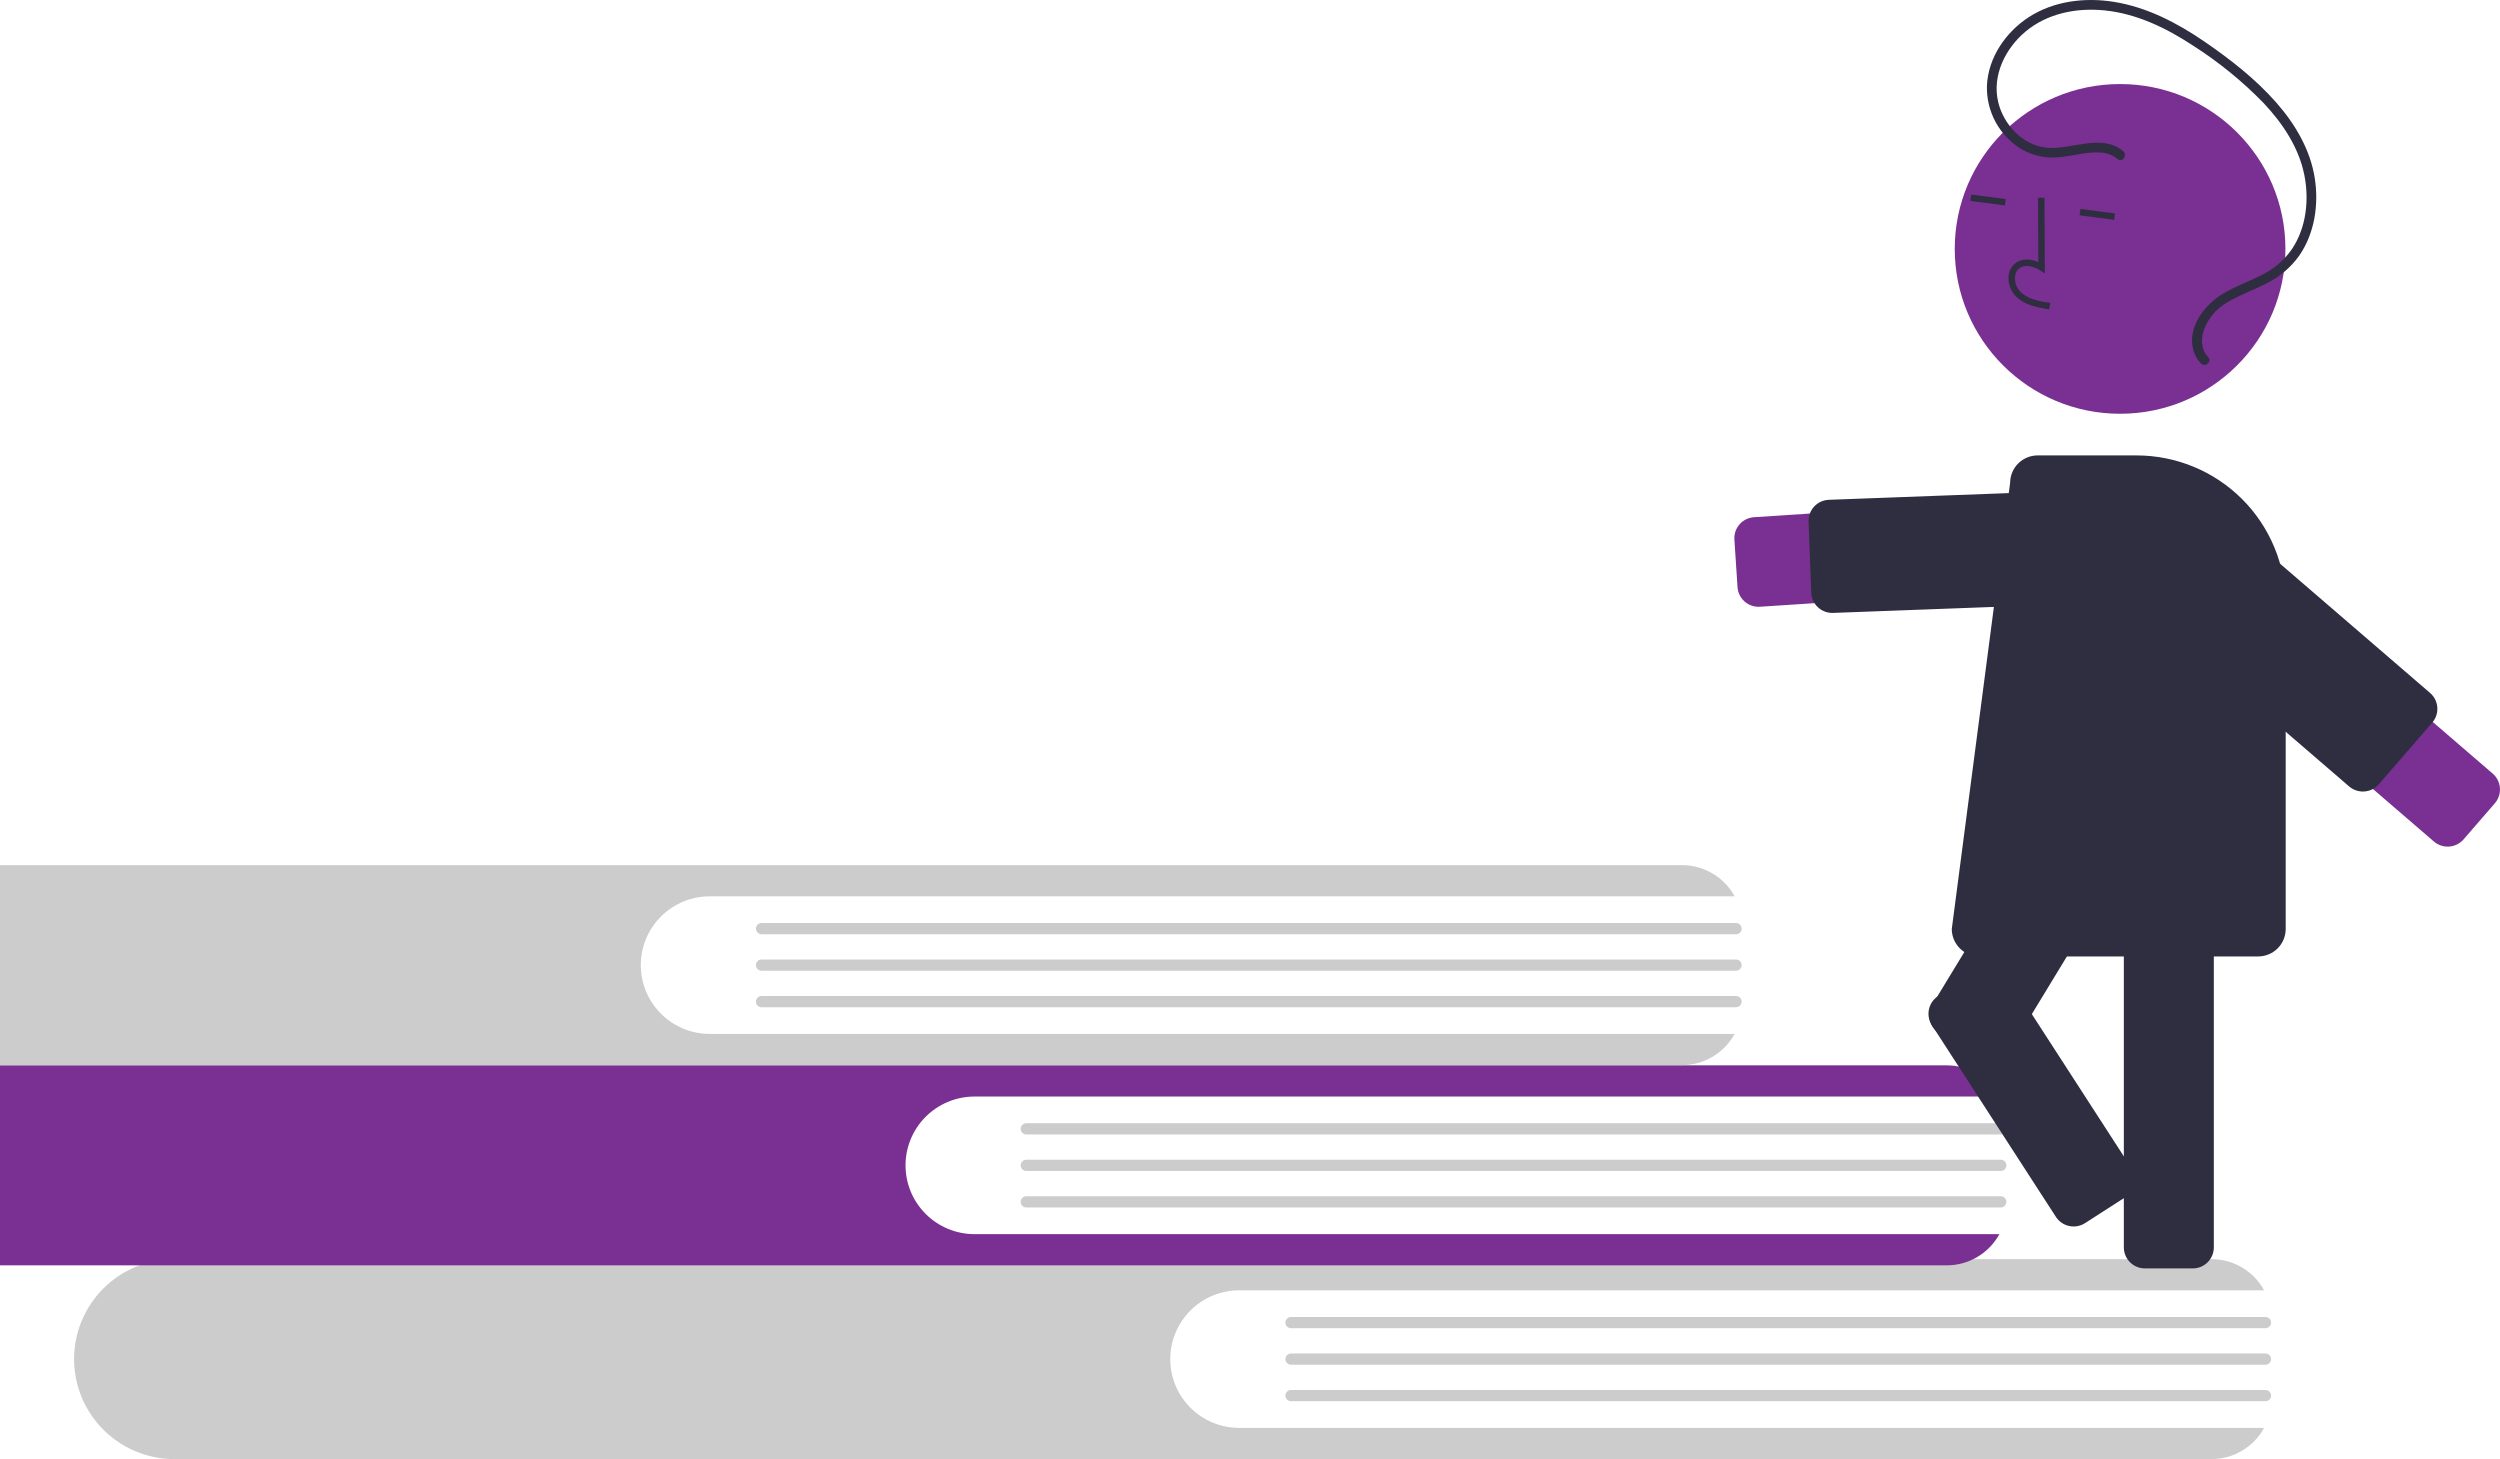 <svg width="538" height="314" viewBox="0 0 538 314" fill="none" xmlns="http://www.w3.org/2000/svg">
<g clip-path="url(#clip0_5_190)">
<path d="M266.679 307.285C262.743 307.282 258.969 305.721 256.186 302.945C253.404 300.169 251.841 296.405 251.841 292.48C251.841 288.555 253.404 284.791 256.186 282.014C258.969 279.238 262.743 277.677 266.679 277.674H487.238C486.129 275.644 484.491 273.949 482.498 272.767C480.505 271.585 478.229 270.961 475.91 270.959H37.498C31.778 270.966 26.294 273.236 22.252 277.271C18.21 281.306 15.94 286.777 15.941 292.48C15.944 298.182 18.215 303.65 22.256 307.684C26.298 311.719 31.779 313.99 37.498 314H475.91C478.229 313.998 480.505 313.374 482.498 312.192C484.491 311.011 486.129 309.316 487.238 307.285L266.679 307.285Z" fill="#CCCCCC"/>
<path d="M487.531 285.832H277.831C277.51 285.832 277.202 285.704 276.976 285.477C276.749 285.251 276.622 284.944 276.622 284.624C276.622 284.304 276.749 283.997 276.976 283.77C277.202 283.544 277.51 283.416 277.831 283.415H487.531C487.852 283.416 488.16 283.544 488.386 283.77C488.613 283.997 488.74 284.304 488.74 284.624C488.74 284.944 488.613 285.251 488.386 285.477C488.16 285.704 487.852 285.832 487.531 285.832Z" fill="#CCCCCC"/>
<path d="M487.531 293.688H277.831C277.509 293.688 277.201 293.561 276.974 293.334C276.746 293.108 276.619 292.8 276.619 292.48C276.619 292.159 276.746 291.852 276.974 291.625C277.201 291.398 277.509 291.271 277.831 291.271H487.531C487.852 291.271 488.161 291.398 488.388 291.625C488.615 291.852 488.743 292.159 488.743 292.48C488.743 292.8 488.615 293.108 488.388 293.334C488.161 293.561 487.852 293.688 487.531 293.688Z" fill="#CCCCCC"/>
<path d="M487.531 301.544H277.831C277.51 301.543 277.202 301.416 276.976 301.189C276.749 300.963 276.622 300.656 276.622 300.336C276.622 300.016 276.749 299.709 276.976 299.482C277.202 299.255 277.51 299.128 277.831 299.127H487.531C487.852 299.128 488.16 299.255 488.386 299.482C488.613 299.709 488.74 300.016 488.74 300.336C488.74 300.656 488.613 300.963 488.386 301.189C488.16 301.416 487.852 301.543 487.531 301.544Z" fill="#CCCCCC"/>
<path d="M209.709 265.588C205.772 265.586 201.998 264.025 199.216 261.248C196.433 258.472 194.87 254.708 194.87 250.783C194.87 246.858 196.433 243.094 199.216 240.317C201.998 237.541 205.772 235.98 209.709 235.977H430.267C429.158 233.947 427.521 232.252 425.527 231.07C423.534 229.889 421.258 229.264 418.939 229.263H-19.473C-25.193 229.269 -30.676 231.539 -34.718 235.574C-38.76 239.61 -41.03 245.08 -41.03 250.783C-41.027 256.485 -38.755 261.953 -34.714 265.987C-30.673 270.022 -25.192 272.293 -19.473 272.303H418.939C421.258 272.301 423.534 271.677 425.527 270.495C427.521 269.314 429.158 267.619 430.267 265.588L209.709 265.588Z" fill="#7A3092"/>
<path d="M430.56 244.136H220.86C220.539 244.135 220.232 244.007 220.005 243.781C219.778 243.554 219.651 243.247 219.651 242.927C219.651 242.607 219.778 242.3 220.005 242.073C220.232 241.847 220.539 241.719 220.86 241.718H430.56C430.882 241.718 431.19 241.846 431.418 242.072C431.645 242.299 431.773 242.606 431.773 242.927C431.773 243.248 431.645 243.555 431.418 243.782C431.19 244.008 430.882 244.136 430.56 244.136Z" fill="#CCCCCC"/>
<path d="M430.56 251.992H220.86C220.539 251.992 220.231 251.864 220.003 251.638C219.776 251.411 219.648 251.103 219.648 250.783C219.648 250.462 219.776 250.155 220.003 249.928C220.231 249.702 220.539 249.574 220.86 249.574H430.56C430.882 249.574 431.19 249.702 431.418 249.928C431.645 250.155 431.773 250.462 431.773 250.783C431.773 251.103 431.645 251.411 431.418 251.638C431.19 251.864 430.882 251.992 430.56 251.992Z" fill="#CCCCCC"/>
<path d="M430.56 259.847H220.86C220.539 259.847 220.232 259.719 220.005 259.492C219.778 259.266 219.651 258.959 219.651 258.639C219.651 258.319 219.778 258.012 220.005 257.785C220.232 257.559 220.539 257.431 220.86 257.43H430.56C430.72 257.43 430.878 257.461 431.025 257.521C431.173 257.582 431.306 257.671 431.419 257.783C431.532 257.895 431.622 258.029 431.683 258.176C431.744 258.322 431.775 258.48 431.775 258.639C431.775 258.798 431.744 258.955 431.683 259.102C431.622 259.249 431.532 259.382 431.419 259.494C431.306 259.607 431.173 259.696 431.025 259.756C430.878 259.817 430.72 259.848 430.56 259.847Z" fill="#CCCCCC"/>
<path d="M152.738 222.5C148.802 222.497 145.028 220.936 142.245 218.16C139.463 215.384 137.9 211.62 137.9 207.695C137.9 203.77 139.463 200.006 142.245 197.229C145.028 194.453 148.802 192.892 152.738 192.889H373.297C372.188 190.859 370.55 189.164 368.557 187.982C366.564 186.801 364.288 186.176 361.969 186.174H-76.444C-82.163 186.181 -87.647 188.451 -91.689 192.486C-95.731 196.521 -98.001 201.992 -98 207.695C-97.997 213.397 -95.726 218.865 -91.685 222.899C-87.644 226.934 -82.162 229.205 -76.444 229.215H361.969C364.288 229.213 366.564 228.589 368.557 227.407C370.55 226.226 372.188 224.531 373.297 222.5L152.738 222.5Z" fill="#CCCCCC"/>
<path d="M373.59 201.047H163.89C163.569 201.047 163.261 200.919 163.035 200.692C162.808 200.466 162.681 200.159 162.681 199.839C162.681 199.519 162.808 199.212 163.035 198.985C163.261 198.759 163.569 198.631 163.89 198.63H373.59C373.911 198.63 374.22 198.758 374.447 198.984C374.674 199.211 374.802 199.518 374.802 199.839C374.802 200.159 374.674 200.467 374.447 200.693C374.22 200.92 373.911 201.047 373.59 201.047Z" fill="#CCCCCC"/>
<path d="M373.59 208.903H163.89C163.731 208.903 163.573 208.872 163.426 208.811C163.279 208.751 163.145 208.662 163.033 208.549C162.92 208.437 162.831 208.304 162.77 208.157C162.709 208.011 162.678 207.854 162.678 207.695C162.678 207.536 162.709 207.379 162.77 207.232C162.831 207.086 162.92 206.952 163.033 206.84C163.145 206.728 163.279 206.639 163.426 206.578C163.573 206.517 163.731 206.486 163.89 206.486H373.59C373.749 206.486 373.907 206.517 374.054 206.578C374.201 206.639 374.334 206.728 374.447 206.84C374.56 206.952 374.649 207.086 374.71 207.232C374.771 207.379 374.802 207.536 374.802 207.695C374.802 207.854 374.771 208.011 374.71 208.157C374.649 208.304 374.56 208.437 374.447 208.549C374.334 208.662 374.201 208.751 374.054 208.811C373.907 208.872 373.749 208.903 373.59 208.903Z" fill="#CCCCCC"/>
<path d="M373.59 216.759H163.89C163.568 216.759 163.26 216.632 163.033 216.405C162.805 216.179 162.678 215.871 162.678 215.551C162.678 215.23 162.805 214.923 163.033 214.696C163.26 214.469 163.568 214.342 163.89 214.342H373.59C373.749 214.342 373.907 214.373 374.054 214.434C374.201 214.495 374.334 214.584 374.447 214.696C374.56 214.808 374.649 214.942 374.71 215.088C374.771 215.235 374.802 215.392 374.802 215.551C374.802 215.709 374.771 215.867 374.71 216.013C374.649 216.16 374.56 216.293 374.447 216.405C374.334 216.518 374.201 216.607 374.054 216.667C373.907 216.728 373.749 216.759 373.59 216.759Z" fill="#CCCCCC"/>
<path d="M378.432 130.581C377.282 130.579 376.176 130.142 375.337 129.357C374.498 128.572 373.989 127.499 373.914 126.355L373.241 116.109C373.162 114.913 373.564 113.734 374.357 112.832C375.15 111.931 376.27 111.38 377.47 111.302L457.973 106.045C459.242 105.962 460.515 106.129 461.719 106.537C462.923 106.945 464.035 107.585 464.991 108.421C465.947 109.257 466.728 110.273 467.291 111.41C467.853 112.547 468.185 113.784 468.268 115.049C468.352 116.314 468.184 117.583 467.775 118.784C467.366 119.985 466.724 121.093 465.886 122.047C465.047 123 464.029 123.779 462.888 124.34C461.747 124.901 460.507 125.232 459.238 125.315L378.736 130.571C378.634 130.577 378.533 130.581 378.432 130.581Z" fill="#7A3092"/>
<path d="M394.306 131.902C393.134 131.9 392.007 131.446 391.163 130.634C390.319 129.823 389.822 128.717 389.777 127.549L389.203 112.246C389.181 111.653 389.276 111.061 389.483 110.504C389.69 109.947 390.006 109.437 390.411 109.002C390.816 108.566 391.303 108.215 391.844 107.967C392.385 107.72 392.97 107.581 393.565 107.559L459.765 105.092C460.967 105.047 462.137 105.48 463.019 106.296C463.901 107.112 464.421 108.243 464.466 109.442L465.04 124.744C465.062 125.338 464.967 125.93 464.76 126.486C464.552 127.043 464.237 127.554 463.832 127.989C463.427 128.424 462.94 128.775 462.399 129.023C461.857 129.271 461.272 129.409 460.677 129.431L394.478 131.898C394.421 131.901 394.363 131.902 394.306 131.902Z" fill="#2F2E41"/>
<path d="M471.882 272.964H461.584C460.382 272.962 459.229 272.486 458.379 271.638C457.529 270.79 457.051 269.641 457.049 268.442V182.869C457.051 181.67 457.529 180.521 458.379 179.673C459.229 178.825 460.382 178.349 461.584 178.347H471.882C473.084 178.349 474.237 178.825 475.087 179.673C475.937 180.521 476.415 181.67 476.417 182.869V268.442C476.415 269.641 475.937 270.79 475.087 271.638C474.237 272.486 473.084 272.962 471.882 272.964Z" fill="#2F2E41"/>
<path d="M426.175 227.731L417.369 222.408C416.342 221.786 415.604 220.782 415.318 219.618C415.031 218.454 415.22 217.224 415.842 216.198L460.328 143.018C460.953 141.994 461.959 141.258 463.127 140.973C464.295 140.687 465.528 140.875 466.557 141.495L475.363 146.817C476.391 147.44 477.128 148.443 477.415 149.608C477.701 150.772 477.513 152.002 476.891 153.028L432.404 226.208C431.78 227.232 430.773 227.968 429.605 228.253C428.438 228.539 427.204 228.351 426.175 227.731Z" fill="#2F2E41"/>
<path d="M456.242 89.042C475.893 89.042 491.823 73.158 491.823 53.565C491.823 33.971 475.893 18.087 456.242 18.087C436.591 18.087 420.661 33.971 420.661 53.565C420.661 73.158 436.591 89.042 456.242 89.042Z" fill="#7A3092"/>
<path d="M436.982 65.678C435.837 65.303 434.787 64.688 433.9 63.874C433.313 63.293 432.86 62.591 432.574 61.818C432.287 61.044 432.174 60.217 432.242 59.395C432.279 58.809 432.452 58.24 432.746 57.732C433.04 57.224 433.449 56.791 433.939 56.466C435.211 55.652 436.913 55.649 438.646 56.411L438.58 42.561L439.975 42.554L440.053 58.836L438.978 58.162C437.731 57.381 435.95 56.832 434.692 57.637C434.381 57.849 434.124 58.131 433.94 58.459C433.756 58.787 433.65 59.153 433.631 59.528C433.584 60.141 433.67 60.756 433.882 61.332C434.095 61.908 434.43 62.432 434.864 62.868C436.405 64.335 438.653 64.794 441.216 65.204L440.995 66.578C439.633 66.398 438.29 66.097 436.982 65.678Z" fill="#2F2E41"/>
<path d="M424.197 41.861L424.014 43.24L431.464 44.221L431.647 42.842L424.197 41.861Z" fill="#2F2E41"/>
<path d="M447.713 44.957L447.531 46.336L454.981 47.317L455.164 45.938L447.713 44.957Z" fill="#2F2E41"/>
<path d="M485.952 205.828H425.953C424.38 205.827 422.873 205.203 421.761 204.095C420.649 202.986 420.024 201.483 420.022 199.915L432.583 103.872C432.593 102.312 433.222 100.819 434.333 99.719C435.444 98.62 436.946 98.003 438.511 98.004H459.804C468.309 98.014 476.462 101.387 482.476 107.383C488.49 113.38 491.873 121.51 491.883 129.99V199.915C491.881 201.483 491.256 202.986 490.144 204.095C489.032 205.203 487.525 205.827 485.952 205.828Z" fill="#2F2E41"/>
<path d="M537.574 167.984C537.944 168.774 538.078 169.655 537.958 170.52C537.838 171.385 537.471 172.197 536.899 172.858L530.167 180.627C529.777 181.076 529.303 181.445 528.771 181.711C528.239 181.978 527.659 182.137 527.065 182.181C526.471 182.224 525.875 182.15 525.309 181.963C524.744 181.777 524.221 181.481 523.771 181.092L462.724 128.504C461.761 127.675 460.972 126.666 460.4 125.533C459.829 124.399 459.488 123.165 459.395 121.901C459.302 120.636 459.46 119.365 459.86 118.161C460.26 116.958 460.894 115.844 461.725 114.885C462.556 113.925 463.569 113.138 464.706 112.569C465.842 112 467.08 111.659 468.349 111.567C469.617 111.475 470.891 111.633 472.099 112.032C473.306 112.431 474.422 113.063 475.385 113.892L536.432 166.48C536.915 166.895 537.304 167.407 537.574 167.984Z" fill="#7A3092"/>
<path d="M524.1 150.629C524.471 151.42 524.604 152.301 524.484 153.165C524.365 154.03 523.997 154.842 523.425 155.503L511.926 168.774C511.139 169.68 510.024 170.238 508.825 170.325C507.626 170.412 506.441 170.022 505.53 169.239L455.402 126.056C454.951 125.668 454.581 125.195 454.314 124.665C454.047 124.134 453.887 123.556 453.843 122.964C453.8 122.372 453.874 121.777 454.061 121.213C454.249 120.649 454.545 120.128 454.935 119.679L466.433 106.408C466.823 105.959 467.297 105.591 467.829 105.324C468.361 105.057 468.941 104.898 469.535 104.855C470.129 104.812 470.725 104.885 471.291 105.072C471.856 105.259 472.379 105.555 472.829 105.943L522.958 149.125C523.441 149.541 523.83 150.053 524.1 150.629Z" fill="#2F2E41"/>
<path d="M456.907 32.523C452.151 28.598 445.793 32.31 440.414 31.783C435.267 31.279 431.125 26.764 429.997 21.904C428.68 16.235 431.534 10.476 435.834 6.845C440.543 2.867 446.866 1.631 452.891 2.236C459.797 2.93 466.16 6.013 471.888 9.779C477.414 13.299 482.514 17.445 487.085 22.133C491.181 26.475 494.68 31.676 495.879 37.6C496.968 42.984 496.329 48.985 493.213 53.622C491.559 56 489.319 57.913 486.708 59.176C483.987 60.572 481.075 61.589 478.444 63.16C474.464 65.535 470.645 70.376 471.999 75.313C472.29 76.391 472.842 77.382 473.608 78.198C474.527 79.177 476.126 77.829 475.204 76.847C473.585 75.123 473.603 72.781 474.408 70.67C475.368 68.29 477.11 66.306 479.348 65.042C482.103 63.401 485.16 62.363 487.987 60.863C490.694 59.49 493.029 57.485 494.792 55.019C498.118 50.22 499.023 44.039 498.139 38.354C497.183 32.202 493.898 26.657 489.824 22.035C485.391 17.006 479.982 12.78 474.467 8.996C468.549 4.936 462.031 1.532 454.869 0.392C448.661 -0.597 441.967 0.211 436.62 3.675C431.63 6.909 427.86 12.381 427.59 18.42C427.504 21.168 428.153 23.888 429.472 26.302C430.791 28.715 432.73 30.735 435.092 32.153C437.514 33.537 440.31 34.127 443.086 33.841C446.055 33.595 449.013 32.631 452.01 32.826C453.365 32.883 454.665 33.378 455.713 34.237C456.752 35.094 457.938 33.373 456.907 32.523Z" fill="#2F2E41"/>
<path d="M415.068 217.434C415.081 217.356 415.096 217.277 415.113 217.199C415.237 216.618 415.476 216.067 415.815 215.579C416.154 215.09 416.586 214.674 417.088 214.353L425.741 208.788C426.752 208.139 427.98 207.917 429.156 208.17C430.331 208.423 431.357 209.13 432.01 210.137L458.704 251.402C459.356 252.41 459.58 253.634 459.326 254.807C459.072 255.979 458.362 257.002 457.351 257.653L448.698 263.218C447.687 263.866 446.459 264.089 445.284 263.836C444.108 263.583 443.082 262.876 442.429 261.869L415.735 220.604C415.125 219.667 414.887 218.537 415.068 217.434Z" fill="#2F2E41"/>
</g>
<defs>
<clipPath id="clip0_5_190">
<rect width="538" height="314" fill="white"/>
</clipPath>
</defs>
</svg>
